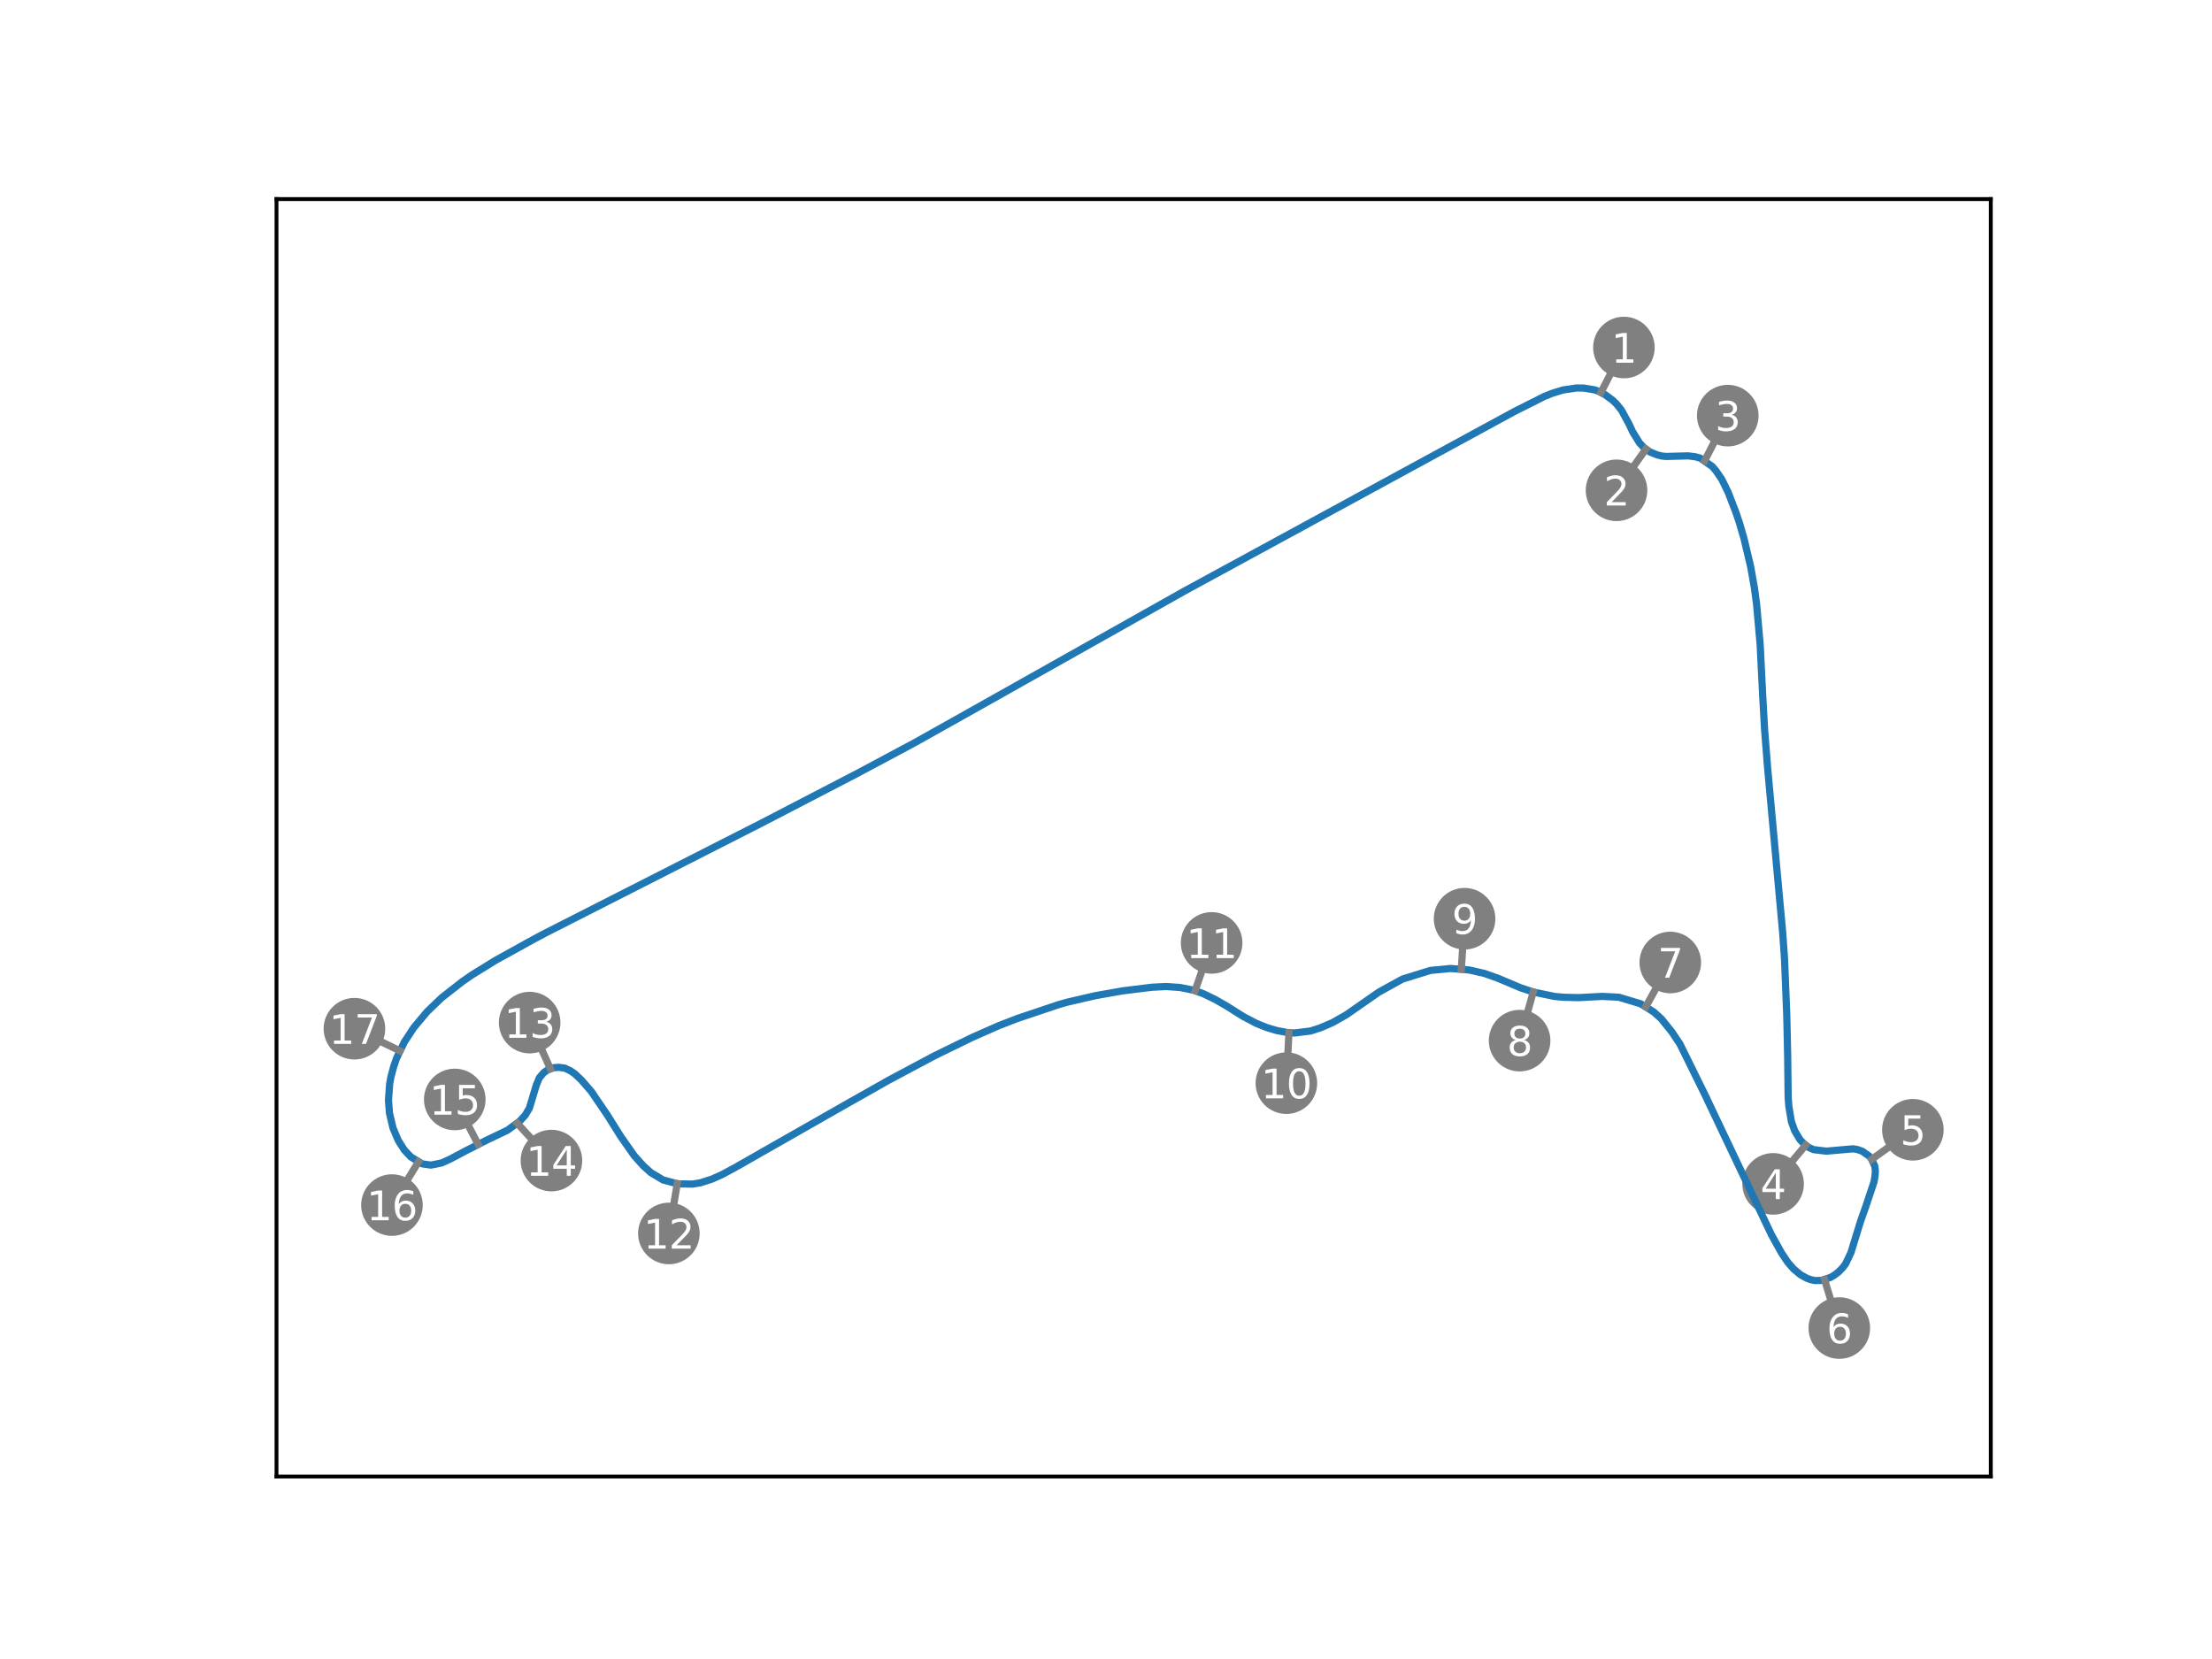 <?xml version="1.0" encoding="utf-8" standalone="no"?>
<!DOCTYPE svg PUBLIC "-//W3C//DTD SVG 1.1//EN"
  "http://www.w3.org/Graphics/SVG/1.1/DTD/svg11.dtd">
<svg xmlns:xlink="http://www.w3.org/1999/xlink" width="460.8pt" height="345.6pt" viewBox="0 0 460.8 345.6" xmlns="http://www.w3.org/2000/svg" version="1.1">
 <defs>
  <style type="text/css">*{stroke-linejoin: round; stroke-linecap: butt}</style>
 </defs>
 <g id="figure_1">
  <g id="patch_1">
   <path d="M 0 345.6 
L 460.8 345.6 
L 460.8 0 
L 0 0 
z
" style="fill: #ffffff"/>
  </g>
  <g id="axes_1">
   <g id="patch_2">
    <path d="M 57.6 307.584 
L 414.72 307.584 
L 414.72 41.472 
L 57.6 41.472 
z
" style="fill: #ffffff"/>
   </g>
   <g id="PathCollection_1">
    <defs>
     <path id="m23e090b57f" d="M 0 5.916 
C 1.569 5.916 3.074 5.293 4.183 4.183 
C 5.293 3.074 5.916 1.569 5.916 0 
C 5.916 -1.569 5.293 -3.074 4.183 -4.183 
C 3.074 -5.293 1.569 -5.916 0 -5.916 
C -1.569 -5.916 -3.074 -5.293 -4.183 -4.183 
C -5.293 -3.074 -5.916 -1.569 -5.916 0 
C -5.916 1.569 -5.293 3.074 -4.183 4.183 
C -3.074 5.293 -1.569 5.916 0 5.916 
z
" style="stroke: #808080"/>
    </defs>
    <g clip-path="url(#p178fdf8938)">
     <use xlink:href="#m23e090b57f" x="338.291" y="72.397" style="fill: #808080; stroke: #808080"/>
    </g>
   </g>
   <g id="PathCollection_2">
    <g clip-path="url(#p178fdf8938)">
     <use xlink:href="#m23e090b57f" x="336.753" y="102.144" style="fill: #808080; stroke: #808080"/>
    </g>
   </g>
   <g id="PathCollection_3">
    <g clip-path="url(#p178fdf8938)">
     <use xlink:href="#m23e090b57f" x="359.925" y="86.581" style="fill: #808080; stroke: #808080"/>
    </g>
   </g>
   <g id="PathCollection_4">
    <g clip-path="url(#p178fdf8938)">
     <use xlink:href="#m23e090b57f" x="369.371" y="246.622" style="fill: #808080; stroke: #808080"/>
    </g>
   </g>
   <g id="PathCollection_5">
    <g clip-path="url(#p178fdf8938)">
     <use xlink:href="#m23e090b57f" x="398.487" y="235.355" style="fill: #808080; stroke: #808080"/>
    </g>
   </g>
   <g id="PathCollection_6">
    <g clip-path="url(#p178fdf8938)">
     <use xlink:href="#m23e090b57f" x="383.162" y="276.659" style="fill: #808080; stroke: #808080"/>
    </g>
   </g>
   <g id="PathCollection_7">
    <g clip-path="url(#p178fdf8938)">
     <use xlink:href="#m23e090b57f" x="347.951" y="200.504" style="fill: #808080; stroke: #808080"/>
    </g>
   </g>
   <g id="PathCollection_8">
    <g clip-path="url(#p178fdf8938)">
     <use xlink:href="#m23e090b57f" x="316.563" y="216.782" style="fill: #808080; stroke: #808080"/>
    </g>
   </g>
   <g id="PathCollection_9">
    <g clip-path="url(#p178fdf8938)">
     <use xlink:href="#m23e090b57f" x="305.1" y="191.386" style="fill: #808080; stroke: #808080"/>
    </g>
   </g>
   <g id="PathCollection_10">
    <g clip-path="url(#p178fdf8938)">
     <use xlink:href="#m23e090b57f" x="267.976" y="225.64" style="fill: #808080; stroke: #808080"/>
    </g>
   </g>
   <g id="PathCollection_11">
    <g clip-path="url(#p178fdf8938)">
     <use xlink:href="#m23e090b57f" x="252.402" y="196.425" style="fill: #808080; stroke: #808080"/>
    </g>
   </g>
   <g id="PathCollection_12">
    <g clip-path="url(#p178fdf8938)">
     <use xlink:href="#m23e090b57f" x="139.341" y="256.95" style="fill: #808080; stroke: #808080"/>
    </g>
   </g>
   <g id="PathCollection_13">
    <g clip-path="url(#p178fdf8938)">
     <use xlink:href="#m23e090b57f" x="110.339" y="213.027" style="fill: #808080; stroke: #808080"/>
    </g>
   </g>
   <g id="PathCollection_14">
    <g clip-path="url(#p178fdf8938)">
     <use xlink:href="#m23e090b57f" x="114.875" y="241.768" style="fill: #808080; stroke: #808080"/>
    </g>
   </g>
   <g id="PathCollection_15">
    <g clip-path="url(#p178fdf8938)">
     <use xlink:href="#m23e090b57f" x="94.737" y="229.037" style="fill: #808080; stroke: #808080"/>
    </g>
   </g>
   <g id="PathCollection_16">
    <g clip-path="url(#p178fdf8938)">
     <use xlink:href="#m23e090b57f" x="81.65" y="251.039" style="fill: #808080; stroke: #808080"/>
    </g>
   </g>
   <g id="PathCollection_17">
    <g clip-path="url(#p178fdf8938)">
     <use xlink:href="#m23e090b57f" x="73.833" y="214.298" style="fill: #808080; stroke: #808080"/>
    </g>
   </g>
   <g id="matplotlib.axis_1"/>
   <g id="matplotlib.axis_2"/>
   <g id="line2d_1">
    <path d="M 110.189 196.2 
L 113.451 194.455 
L 158.604 171.488 
L 178.543 161.139 
L 190.335 154.836 
L 198.457 150.289 
L 246.846 123.07 
L 315.487 85.718 
L 321.76 82.566 
L 323.417 81.909 
L 325.588 81.243 
L 328.382 80.826 
L 329.844 80.832 
L 332.238 81.226 
L 333.206 81.59 
L 334.304 82.171 
L 335.925 83.363 
L 336.801 84.21 
L 337.805 85.485 
L 339.358 88.338 
L 340.1 89.933 
L 341.514 92.237 
L 342.442 93.229 
L 343.713 94.154 
L 345.186 94.749 
L 346.113 94.986 
L 347.047 95.089 
L 351.694 94.965 
L 353.186 95.157 
L 354.239 95.459 
L 356.669 97.155 
L 357.447 98.047 
L 358.683 99.856 
L 360.015 102.584 
L 361.587 106.647 
L 362.317 108.798 
L 363.294 112.149 
L 364.687 118.007 
L 365.482 122.505 
L 365.936 125.923 
L 366.676 134.286 
L 367.192 144.739 
L 367.592 151.918 
L 368.217 159.871 
L 371.363 194.257 
L 371.748 199.729 
L 372.214 211.441 
L 372.405 219.943 
L 372.506 228.536 
L 372.642 230.442 
L 373.187 233.664 
L 373.878 235.582 
L 374.937 237.363 
L 375.799 238.299 
L 376.757 239.008 
L 377.811 239.492 
L 380.46 239.806 
L 386.039 239.318 
L 386.963 239.479 
L 387.977 239.836 
L 389.385 240.842 
L 389.82 241.333 
L 390.55 242.911 
L 390.67 243.865 
L 390.613 244.896 
L 390.391 246.202 
L 388.639 251.457 
L 387.605 254.369 
L 385.585 260.938 
L 384.497 263.238 
L 383.865 264.087 
L 382.983 264.988 
L 382.042 265.698 
L 381.264 266.133 
L 379.436 266.733 
L 378.105 266.763 
L 377.185 266.572 
L 376.402 266.282 
L 375.099 265.563 
L 373.66 264.371 
L 372.447 262.988 
L 371.166 261.081 
L 368.997 257.165 
L 355.77 229.323 
L 355.423 228.559 
L 349.981 217.522 
L 348.313 215.012 
L 346.098 212.249 
L 344.515 210.822 
L 341.786 209.109 
L 337.225 207.738 
L 333.769 207.568 
L 328.829 207.825 
L 325.781 207.75 
L 323.863 207.582 
L 319.484 206.677 
L 316.777 205.781 
L 312.086 203.802 
L 309.275 202.799 
L 306.089 202.068 
L 302.19 201.752 
L 297.98 202.156 
L 292.179 203.95 
L 287.239 206.68 
L 280.462 211.395 
L 277.628 213.012 
L 275.072 214.114 
L 273.024 214.77 
L 269.686 215.191 
L 268.121 215.079 
L 265.983 214.68 
L 263.895 214.063 
L 261.685 213.17 
L 258.944 211.726 
L 255.435 209.512 
L 253.043 208.153 
L 250.676 207.009 
L 248.665 206.284 
L 245.772 205.705 
L 242.924 205.51 
L 239.961 205.659 
L 233.872 206.413 
L 228.196 207.414 
L 222.359 208.765 
L 220.608 209.257 
L 211.947 212.166 
L 208.028 213.686 
L 202.567 216.092 
L 194.742 219.903 
L 185.176 225.006 
L 176.484 229.915 
L 153.385 243.08 
L 150.434 244.677 
L 148.292 245.635 
L 145.926 246.391 
L 144.254 246.668 
L 141.172 246.617 
L 138.135 245.805 
L 135.601 244.288 
L 134.018 242.861 
L 132.134 240.769 
L 129.318 236.751 
L 126.539 232.315 
L 123.177 227.366 
L 121.111 224.989 
L 119.787 223.739 
L 118.866 223.081 
L 117.645 222.51 
L 116.405 222.344 
L 115.368 222.421 
L 114.072 222.894 
L 113.276 223.446 
L 112.349 224.536 
L 111.711 226.093 
L 110.278 230.856 
L 109.435 232.275 
L 108.283 233.554 
L 105.723 235.44 
L 101.434 237.49 
L 96.858 239.825 
L 93.911 241.393 
L 91.994 242.266 
L 89.768 242.712 
L 87.969 242.457 
L 85.591 241.01 
L 84.223 239.557 
L 82.968 237.58 
L 81.87 234.994 
L 81.123 231.815 
L 80.927 229.146 
L 81.172 225.793 
L 81.425 224.386 
L 81.983 222.289 
L 82.605 220.458 
L 84.266 217.013 
L 86.249 214.01 
L 88.998 210.737 
L 92.02 207.839 
L 96.338 204.468 
L 98.185 203.178 
L 103.232 200.058 
L 111.442 195.524 
L 111.442 195.524 
" clip-path="url(#p178fdf8938)" style="fill: none; stroke: #1f77b4; stroke-width: 1.5; stroke-linecap: square"/>
   </g>
   <g id="line2d_2">
    <path d="M 333.505 81.774 
L 338.291 72.397 
" clip-path="url(#p178fdf8938)" style="fill: none; stroke: #808080; stroke-width: 1.5; stroke-linecap: square"/>
   </g>
   <g id="line2d_3">
    <path d="M 342.86 93.568 
L 336.753 102.144 
" clip-path="url(#p178fdf8938)" style="fill: none; stroke: #808080; stroke-width: 1.5; stroke-linecap: square"/>
   </g>
   <g id="line2d_4">
    <path d="M 355.133 95.955 
L 359.925 86.581 
" clip-path="url(#p178fdf8938)" style="fill: none; stroke: #808080; stroke-width: 1.5; stroke-linecap: square"/>
   </g>
   <g id="line2d_5">
    <path d="M 376.15 238.566 
L 369.371 246.622 
" clip-path="url(#p178fdf8938)" style="fill: none; stroke: #808080; stroke-width: 1.5; stroke-linecap: square"/>
   </g>
   <g id="line2d_6">
    <path d="M 389.938 241.5 
L 398.487 235.355 
" clip-path="url(#p178fdf8938)" style="fill: none; stroke: #808080; stroke-width: 1.5; stroke-linecap: square"/>
   </g>
   <g id="line2d_7">
    <path d="M 380.092 266.589 
L 383.162 276.659 
" clip-path="url(#p178fdf8938)" style="fill: none; stroke: #808080; stroke-width: 1.5; stroke-linecap: square"/>
   </g>
   <g id="line2d_8">
    <path d="M 342.857 209.717 
L 347.951 200.504 
" clip-path="url(#p178fdf8938)" style="fill: none; stroke: #808080; stroke-width: 1.5; stroke-linecap: square"/>
   </g>
   <g id="line2d_9">
    <path d="M 319.398 206.643 
L 316.563 216.782 
" clip-path="url(#p178fdf8938)" style="fill: none; stroke: #808080; stroke-width: 1.5; stroke-linecap: square"/>
   </g>
   <g id="line2d_10">
    <path d="M 304.418 201.892 
L 305.1 191.386 
" clip-path="url(#p178fdf8938)" style="fill: none; stroke: #808080; stroke-width: 1.5; stroke-linecap: square"/>
   </g>
   <g id="line2d_11">
    <path d="M 268.511 215.126 
L 267.976 225.64 
" clip-path="url(#p178fdf8938)" style="fill: none; stroke: #808080; stroke-width: 1.5; stroke-linecap: square"/>
   </g>
   <g id="line2d_12">
    <path d="M 248.962 206.376 
L 252.402 196.425 
" clip-path="url(#p178fdf8938)" style="fill: none; stroke: #808080; stroke-width: 1.5; stroke-linecap: square"/>
   </g>
   <g id="line2d_13">
    <path d="M 141.085 246.568 
L 139.341 256.95 
" clip-path="url(#p178fdf8938)" style="fill: none; stroke: #808080; stroke-width: 1.5; stroke-linecap: square"/>
   </g>
   <g id="line2d_14">
    <path d="M 114.644 222.634 
L 110.339 213.027 
" clip-path="url(#p178fdf8938)" style="fill: none; stroke: #808080; stroke-width: 1.5; stroke-linecap: square"/>
   </g>
   <g id="line2d_15">
    <path d="M 107.761 234.007 
L 114.875 241.768 
" clip-path="url(#p178fdf8938)" style="fill: none; stroke: #808080; stroke-width: 1.5; stroke-linecap: square"/>
   </g>
   <g id="line2d_16">
    <path d="M 99.6 238.375 
L 94.737 229.037 
" clip-path="url(#p178fdf8938)" style="fill: none; stroke: #808080; stroke-width: 1.5; stroke-linecap: square"/>
   </g>
   <g id="line2d_17">
    <path d="M 87.152 242.063 
L 81.65 251.039 
" clip-path="url(#p178fdf8938)" style="fill: none; stroke: #808080; stroke-width: 1.5; stroke-linecap: square"/>
   </g>
   <g id="line2d_18">
    <path d="M 83.298 218.907 
L 73.833 214.298 
" clip-path="url(#p178fdf8938)" style="fill: none; stroke: #808080; stroke-width: 1.5; stroke-linecap: square"/>
   </g>
   <g id="patch_3">
    <path d="M 57.6 307.584 
L 57.6 41.472 
" style="fill: none; stroke: #000000; stroke-width: 0.8; stroke-linejoin: miter; stroke-linecap: square"/>
   </g>
   <g id="patch_4">
    <path d="M 414.72 307.584 
L 414.72 41.472 
" style="fill: none; stroke: #000000; stroke-width: 0.8; stroke-linejoin: miter; stroke-linecap: square"/>
   </g>
   <g id="patch_5">
    <path d="M 57.6 307.584 
L 414.72 307.584 
" style="fill: none; stroke: #000000; stroke-width: 0.8; stroke-linejoin: miter; stroke-linecap: square"/>
   </g>
   <g id="patch_6">
    <path d="M 57.6 41.472 
L 414.72 41.472 
" style="fill: none; stroke: #000000; stroke-width: 0.8; stroke-linejoin: miter; stroke-linecap: square"/>
   </g>
   <g id="text_1">
    <!-- 1 -->
    <g style="fill: #ffffff" transform="translate(335.641 75.561) scale(0.083 -0.083)">
     <defs>
      <path id="DejaVuSans-31" d="M 794 531 
L 1825 531 
L 1825 4091 
L 703 3866 
L 703 4441 
L 1819 4666 
L 2450 4666 
L 2450 531 
L 3481 531 
L 3481 0 
L 794 0 
L 794 531 
z
" transform="scale(0.016)"/>
     </defs>
     <use xlink:href="#DejaVuSans-31"/>
    </g>
   </g>
   <g id="text_2">
    <!-- 2 -->
    <g style="fill: #ffffff" transform="translate(334.103 105.309) scale(0.083 -0.083)">
     <defs>
      <path id="DejaVuSans-32" d="M 1228 531 
L 3431 531 
L 3431 0 
L 469 0 
L 469 531 
Q 828 903 1448 1529 
Q 2069 2156 2228 2338 
Q 2531 2678 2651 2914 
Q 2772 3150 2772 3378 
Q 2772 3750 2511 3984 
Q 2250 4219 1831 4219 
Q 1534 4219 1204 4116 
Q 875 4013 500 3803 
L 500 4441 
Q 881 4594 1212 4672 
Q 1544 4750 1819 4750 
Q 2544 4750 2975 4387 
Q 3406 4025 3406 3419 
Q 3406 3131 3298 2873 
Q 3191 2616 2906 2266 
Q 2828 2175 2409 1742 
Q 1991 1309 1228 531 
z
" transform="scale(0.016)"/>
     </defs>
     <use xlink:href="#DejaVuSans-32"/>
    </g>
   </g>
   <g id="text_3">
    <!-- 3 -->
    <g style="fill: #ffffff" transform="translate(357.275 89.746) scale(0.083 -0.083)">
     <defs>
      <path id="DejaVuSans-33" d="M 2597 2516 
Q 3050 2419 3304 2112 
Q 3559 1806 3559 1356 
Q 3559 666 3084 287 
Q 2609 -91 1734 -91 
Q 1441 -91 1130 -33 
Q 819 25 488 141 
L 488 750 
Q 750 597 1062 519 
Q 1375 441 1716 441 
Q 2309 441 2620 675 
Q 2931 909 2931 1356 
Q 2931 1769 2642 2001 
Q 2353 2234 1838 2234 
L 1294 2234 
L 1294 2753 
L 1863 2753 
Q 2328 2753 2575 2939 
Q 2822 3125 2822 3475 
Q 2822 3834 2567 4026 
Q 2313 4219 1838 4219 
Q 1578 4219 1281 4162 
Q 984 4106 628 3988 
L 628 4550 
Q 988 4650 1302 4700 
Q 1616 4750 1894 4750 
Q 2613 4750 3031 4423 
Q 3450 4097 3450 3541 
Q 3450 3153 3228 2886 
Q 3006 2619 2597 2516 
z
" transform="scale(0.016)"/>
     </defs>
     <use xlink:href="#DejaVuSans-33"/>
    </g>
   </g>
   <g id="text_4">
    <!-- 4 -->
    <g style="fill: #ffffff" transform="translate(366.721 249.786) scale(0.083 -0.083)">
     <defs>
      <path id="DejaVuSans-34" d="M 2419 4116 
L 825 1625 
L 2419 1625 
L 2419 4116 
z
M 2253 4666 
L 3047 4666 
L 3047 1625 
L 3713 1625 
L 3713 1100 
L 3047 1100 
L 3047 0 
L 2419 0 
L 2419 1100 
L 313 1100 
L 313 1709 
L 2253 4666 
z
" transform="scale(0.016)"/>
     </defs>
     <use xlink:href="#DejaVuSans-34"/>
    </g>
   </g>
   <g id="text_5">
    <!-- 5 -->
    <g style="fill: #ffffff" transform="translate(395.837 238.52) scale(0.083 -0.083)">
     <defs>
      <path id="DejaVuSans-35" d="M 691 4666 
L 3169 4666 
L 3169 4134 
L 1269 4134 
L 1269 2991 
Q 1406 3038 1543 3061 
Q 1681 3084 1819 3084 
Q 2600 3084 3056 2656 
Q 3513 2228 3513 1497 
Q 3513 744 3044 326 
Q 2575 -91 1722 -91 
Q 1428 -91 1123 -41 
Q 819 9 494 109 
L 494 744 
Q 775 591 1075 516 
Q 1375 441 1709 441 
Q 2250 441 2565 725 
Q 2881 1009 2881 1497 
Q 2881 1984 2565 2268 
Q 2250 2553 1709 2553 
Q 1456 2553 1204 2497 
Q 953 2441 691 2322 
L 691 4666 
z
" transform="scale(0.016)"/>
     </defs>
     <use xlink:href="#DejaVuSans-35"/>
    </g>
   </g>
   <g id="text_6">
    <!-- 6 -->
    <g style="fill: #ffffff" transform="translate(380.512 279.824) scale(0.083 -0.083)">
     <defs>
      <path id="DejaVuSans-36" d="M 2113 2584 
Q 1688 2584 1439 2293 
Q 1191 2003 1191 1497 
Q 1191 994 1439 701 
Q 1688 409 2113 409 
Q 2538 409 2786 701 
Q 3034 994 3034 1497 
Q 3034 2003 2786 2293 
Q 2538 2584 2113 2584 
z
M 3366 4563 
L 3366 3988 
Q 3128 4100 2886 4159 
Q 2644 4219 2406 4219 
Q 1781 4219 1451 3797 
Q 1122 3375 1075 2522 
Q 1259 2794 1537 2939 
Q 1816 3084 2150 3084 
Q 2853 3084 3261 2657 
Q 3669 2231 3669 1497 
Q 3669 778 3244 343 
Q 2819 -91 2113 -91 
Q 1303 -91 875 529 
Q 447 1150 447 2328 
Q 447 3434 972 4092 
Q 1497 4750 2381 4750 
Q 2619 4750 2861 4703 
Q 3103 4656 3366 4563 
z
" transform="scale(0.016)"/>
     </defs>
     <use xlink:href="#DejaVuSans-36"/>
    </g>
   </g>
   <g id="text_7">
    <!-- 7 -->
    <g style="fill: #ffffff" transform="translate(345.301 203.669) scale(0.083 -0.083)">
     <defs>
      <path id="DejaVuSans-37" d="M 525 4666 
L 3525 4666 
L 3525 4397 
L 1831 0 
L 1172 0 
L 2766 4134 
L 525 4134 
L 525 4666 
z
" transform="scale(0.016)"/>
     </defs>
     <use xlink:href="#DejaVuSans-37"/>
    </g>
   </g>
   <g id="text_8">
    <!-- 8 -->
    <g style="fill: #ffffff" transform="translate(313.913 219.947) scale(0.083 -0.083)">
     <defs>
      <path id="DejaVuSans-38" d="M 2034 2216 
Q 1584 2216 1326 1975 
Q 1069 1734 1069 1313 
Q 1069 891 1326 650 
Q 1584 409 2034 409 
Q 2484 409 2743 651 
Q 3003 894 3003 1313 
Q 3003 1734 2745 1975 
Q 2488 2216 2034 2216 
z
M 1403 2484 
Q 997 2584 770 2862 
Q 544 3141 544 3541 
Q 544 4100 942 4425 
Q 1341 4750 2034 4750 
Q 2731 4750 3128 4425 
Q 3525 4100 3525 3541 
Q 3525 3141 3298 2862 
Q 3072 2584 2669 2484 
Q 3125 2378 3379 2068 
Q 3634 1759 3634 1313 
Q 3634 634 3220 271 
Q 2806 -91 2034 -91 
Q 1263 -91 848 271 
Q 434 634 434 1313 
Q 434 1759 690 2068 
Q 947 2378 1403 2484 
z
M 1172 3481 
Q 1172 3119 1398 2916 
Q 1625 2713 2034 2713 
Q 2441 2713 2670 2916 
Q 2900 3119 2900 3481 
Q 2900 3844 2670 4047 
Q 2441 4250 2034 4250 
Q 1625 4250 1398 4047 
Q 1172 3844 1172 3481 
z
" transform="scale(0.016)"/>
     </defs>
     <use xlink:href="#DejaVuSans-38"/>
    </g>
   </g>
   <g id="text_9">
    <!-- 9 -->
    <g style="fill: #ffffff" transform="translate(302.45 194.551) scale(0.083 -0.083)">
     <defs>
      <path id="DejaVuSans-39" d="M 703 97 
L 703 672 
Q 941 559 1184 500 
Q 1428 441 1663 441 
Q 2288 441 2617 861 
Q 2947 1281 2994 2138 
Q 2813 1869 2534 1725 
Q 2256 1581 1919 1581 
Q 1219 1581 811 2004 
Q 403 2428 403 3163 
Q 403 3881 828 4315 
Q 1253 4750 1959 4750 
Q 2769 4750 3195 4129 
Q 3622 3509 3622 2328 
Q 3622 1225 3098 567 
Q 2575 -91 1691 -91 
Q 1453 -91 1209 -44 
Q 966 3 703 97 
z
M 1959 2075 
Q 2384 2075 2632 2365 
Q 2881 2656 2881 3163 
Q 2881 3666 2632 3958 
Q 2384 4250 1959 4250 
Q 1534 4250 1286 3958 
Q 1038 3666 1038 3163 
Q 1038 2656 1286 2365 
Q 1534 2075 1959 2075 
z
" transform="scale(0.016)"/>
     </defs>
     <use xlink:href="#DejaVuSans-39"/>
    </g>
   </g>
   <g id="text_10">
    <!-- 10 -->
    <g style="fill: #ffffff" transform="translate(262.676 228.805) scale(0.083 -0.083)">
     <defs>
      <path id="DejaVuSans-30" d="M 2034 4250 
Q 1547 4250 1301 3770 
Q 1056 3291 1056 2328 
Q 1056 1369 1301 889 
Q 1547 409 2034 409 
Q 2525 409 2770 889 
Q 3016 1369 3016 2328 
Q 3016 3291 2770 3770 
Q 2525 4250 2034 4250 
z
M 2034 4750 
Q 2819 4750 3233 4129 
Q 3647 3509 3647 2328 
Q 3647 1150 3233 529 
Q 2819 -91 2034 -91 
Q 1250 -91 836 529 
Q 422 1150 422 2328 
Q 422 3509 836 4129 
Q 1250 4750 2034 4750 
z
" transform="scale(0.016)"/>
     </defs>
     <use xlink:href="#DejaVuSans-31"/>
     <use xlink:href="#DejaVuSans-30" x="63.623"/>
    </g>
   </g>
   <g id="text_11">
    <!-- 11 -->
    <g style="fill: #ffffff" transform="translate(247.102 199.59) scale(0.083 -0.083)">
     <use xlink:href="#DejaVuSans-31"/>
     <use xlink:href="#DejaVuSans-31" x="63.623"/>
    </g>
   </g>
   <g id="text_12">
    <!-- 12 -->
    <g style="fill: #ffffff" transform="translate(134.041 260.115) scale(0.083 -0.083)">
     <use xlink:href="#DejaVuSans-31"/>
     <use xlink:href="#DejaVuSans-32" x="63.623"/>
    </g>
   </g>
   <g id="text_13">
    <!-- 13 -->
    <g style="fill: #ffffff" transform="translate(105.039 216.191) scale(0.083 -0.083)">
     <use xlink:href="#DejaVuSans-31"/>
     <use xlink:href="#DejaVuSans-33" x="63.623"/>
    </g>
   </g>
   <g id="text_14">
    <!-- 14 -->
    <g style="fill: #ffffff" transform="translate(109.575 244.933) scale(0.083 -0.083)">
     <use xlink:href="#DejaVuSans-31"/>
     <use xlink:href="#DejaVuSans-34" x="63.623"/>
    </g>
   </g>
   <g id="text_15">
    <!-- 15 -->
    <g style="fill: #ffffff" transform="translate(89.437 232.202) scale(0.083 -0.083)">
     <use xlink:href="#DejaVuSans-31"/>
     <use xlink:href="#DejaVuSans-35" x="63.623"/>
    </g>
   </g>
   <g id="text_16">
    <!-- 16 -->
    <g style="fill: #ffffff" transform="translate(76.35 254.204) scale(0.083 -0.083)">
     <use xlink:href="#DejaVuSans-31"/>
     <use xlink:href="#DejaVuSans-36" x="63.623"/>
    </g>
   </g>
   <g id="text_17">
    <!-- 17 -->
    <g style="fill: #ffffff" transform="translate(68.533 217.463) scale(0.083 -0.083)">
     <use xlink:href="#DejaVuSans-31"/>
     <use xlink:href="#DejaVuSans-37" x="63.623"/>
    </g>
   </g>
  </g>
 </g>
 <defs>
  <clipPath id="p178fdf8938">
   <rect x="57.6" y="41.472" width="357.12" height="266.112"/>
  </clipPath>
 </defs>
</svg>
